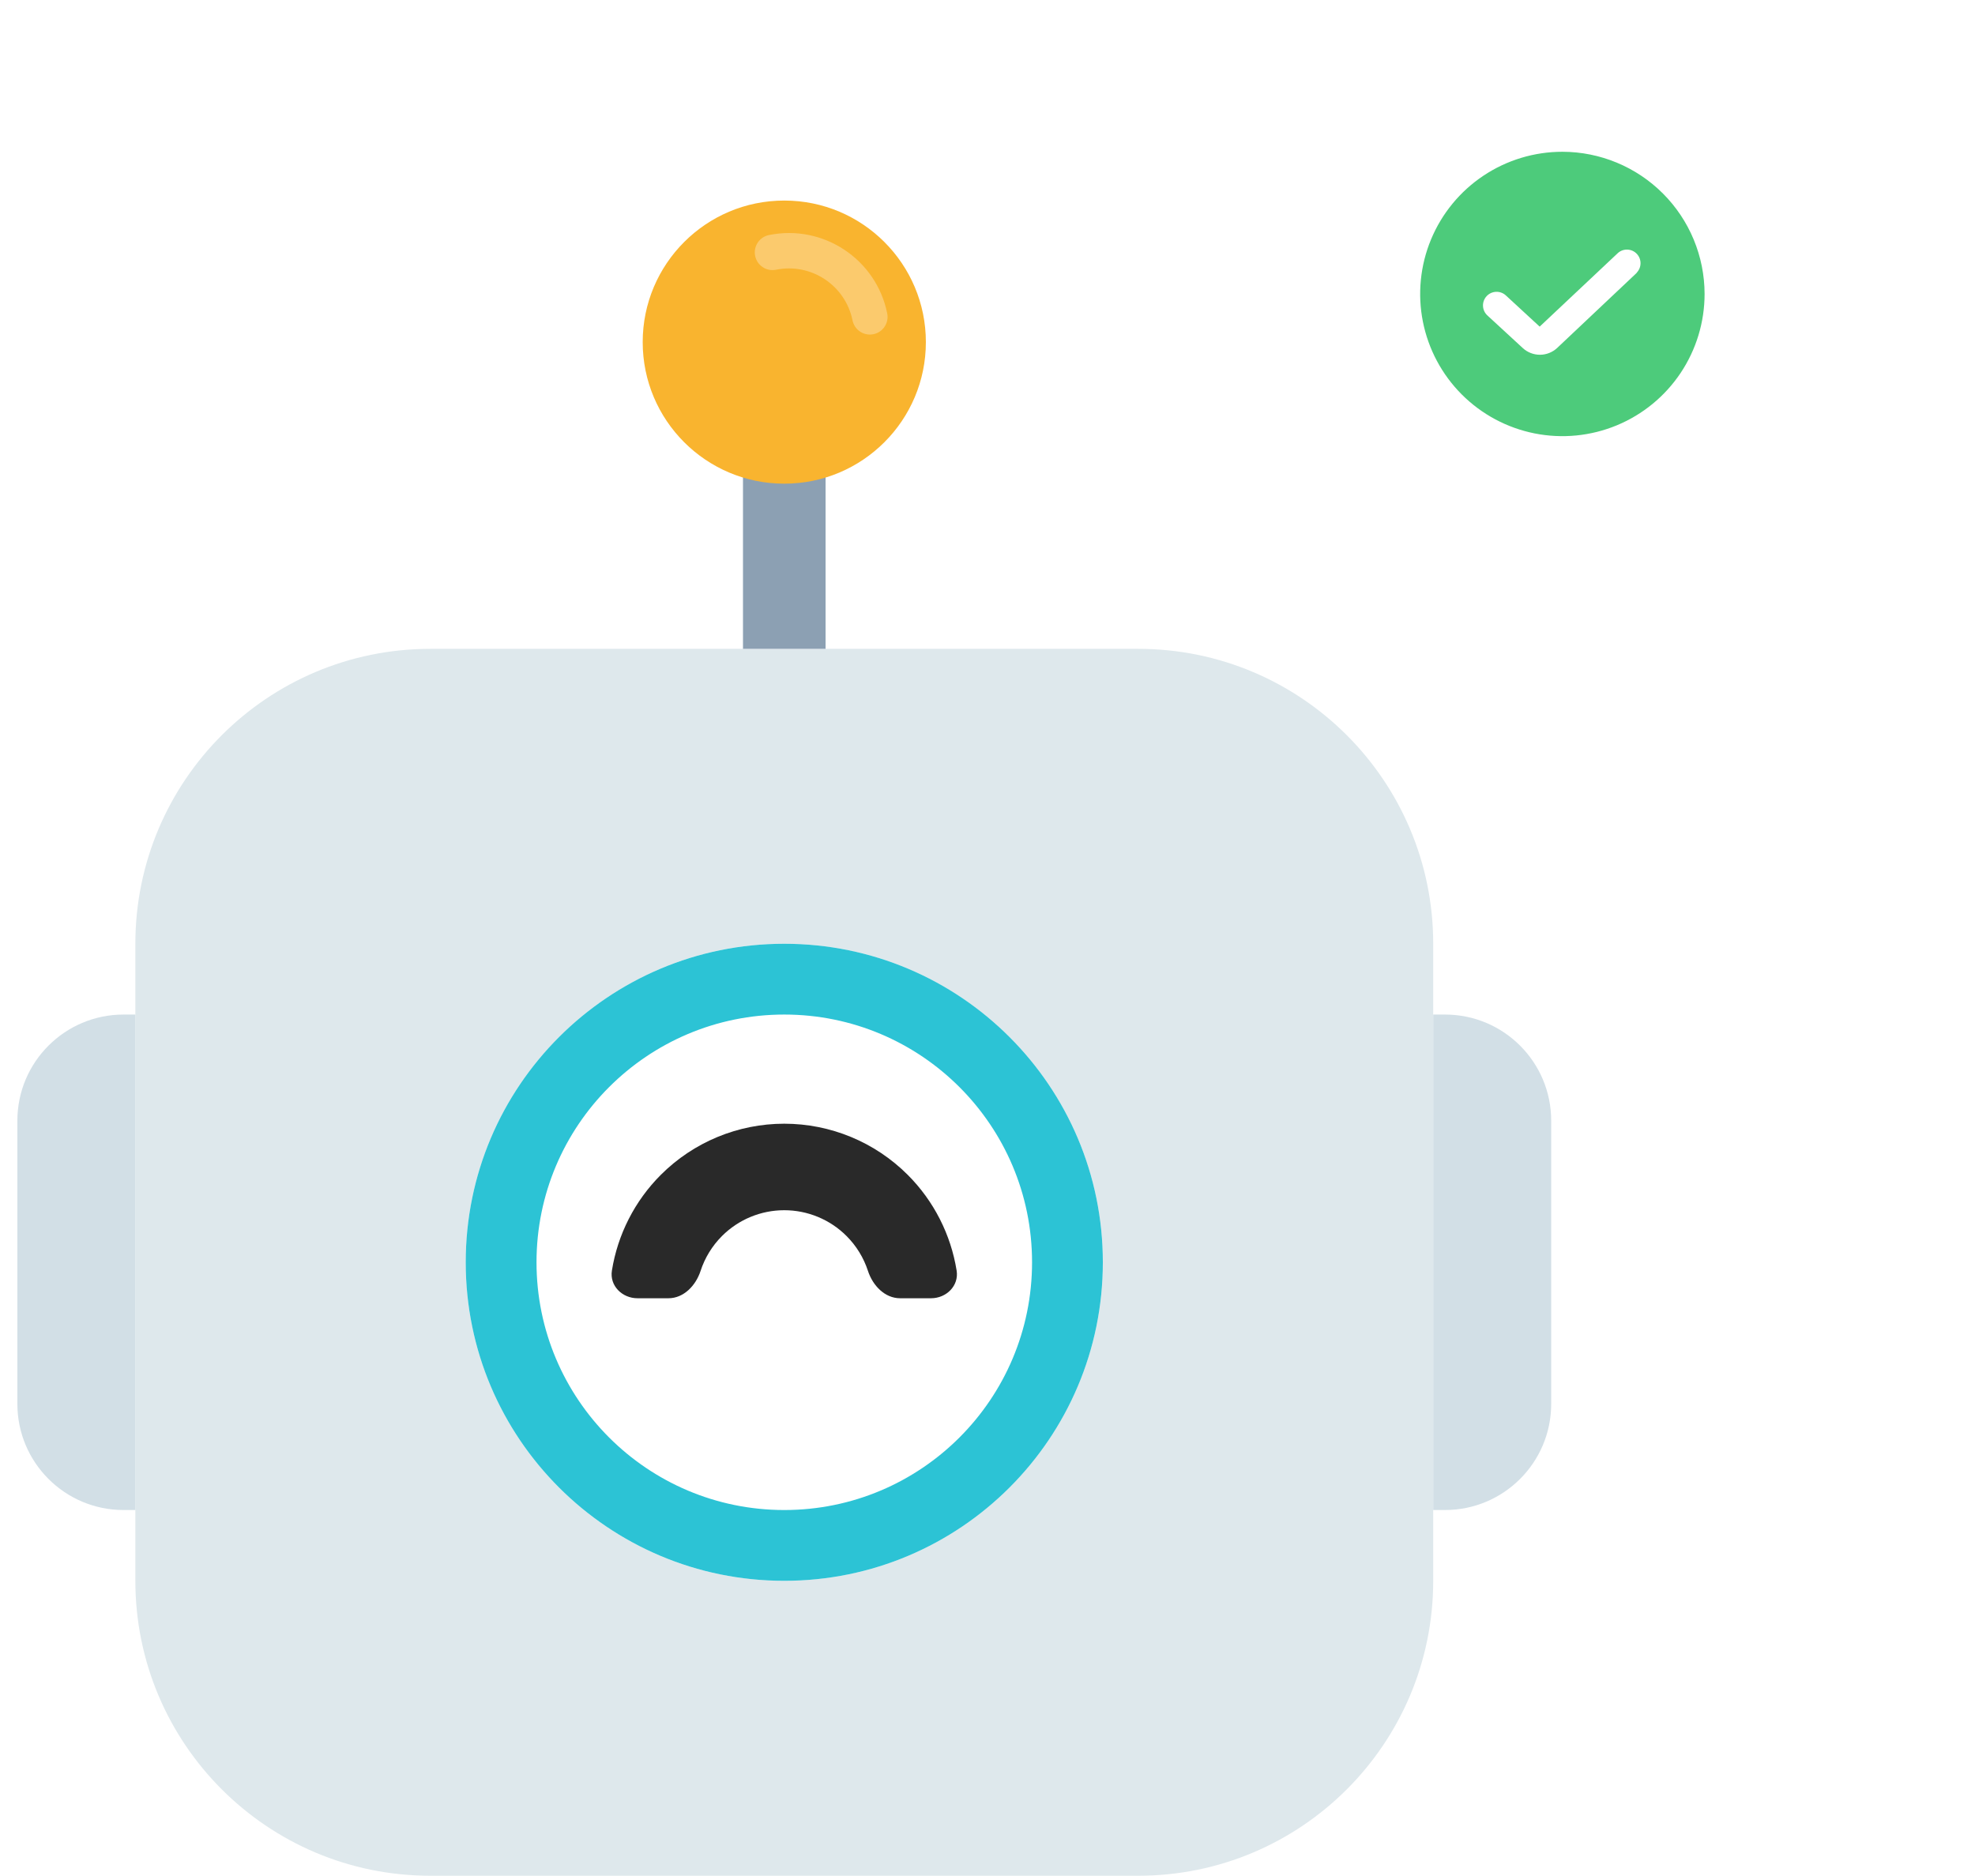 <svg width="1137" height="1080" viewBox="0 0 1137 1080" fill="none" xmlns="http://www.w3.org/2000/svg">
<path d="M77.925 543.397C77.925 449.613 153.952 373.586 247.736 373.586H655.282C749.066 373.586 825.093 449.613 825.093 543.397V910.189C825.093 1003.97 749.066 1080 655.282 1080H247.736C153.952 1080 77.925 1003.97 77.925 910.189V543.397Z" fill="#DEE8EC"/>
<path fill-rule="evenodd" clip-rule="evenodd" d="M77.924 584.151H71.132C37.37 584.151 10 611.521 10 645.283V808.302C10 842.064 37.37 869.434 71.132 869.434H77.924V584.151Z" fill="#D2DFE6"/>
<path fill-rule="evenodd" clip-rule="evenodd" d="M825.094 584.151H831.886C865.648 584.151 893.018 611.521 893.018 645.283V808.302C893.018 842.064 865.648 869.434 831.886 869.434H825.094V584.151Z" fill="#D2DFE6"/>
<path d="M634.905 726.792C634.905 828.078 552.795 910.188 451.509 910.188C350.222 910.188 268.113 828.078 268.113 726.792C268.113 625.505 350.222 543.396 451.509 543.396C552.795 543.396 634.905 625.505 634.905 726.792Z" fill="white"/>
<path fill-rule="evenodd" clip-rule="evenodd" d="M451.509 869.433C530.287 869.433 594.15 805.57 594.15 726.792C594.15 648.013 530.287 584.15 451.509 584.15C372.73 584.15 308.867 648.013 308.867 726.792C308.867 805.57 372.73 869.433 451.509 869.433ZM451.509 910.188C552.795 910.188 634.905 828.078 634.905 726.792C634.905 625.505 552.795 543.396 451.509 543.396C350.222 543.396 268.113 625.505 268.113 726.792C268.113 828.078 350.222 910.188 451.509 910.188Z" fill="#2CC3D5"/>
<path fill-rule="evenodd" clip-rule="evenodd" d="M475.282 261.51V373.585H427.735V261.51H475.282Z" fill="#8CA0B3"/>
<path d="M533.018 196.982C533.018 241.998 496.525 278.491 451.509 278.491C406.492 278.491 370 241.998 370 196.982C370 151.965 406.492 115.472 451.509 115.472C496.525 115.472 533.018 151.965 533.018 196.982Z" fill="#F9B42F"/>
<path opacity="0.3" fill-rule="evenodd" clip-rule="evenodd" d="M490.798 184.474C486.688 164.255 466.966 151.195 446.747 155.305C441.232 156.426 435.854 152.864 434.733 147.35C433.612 141.836 437.174 136.457 442.688 135.336C473.936 128.985 504.416 149.167 510.767 180.415C511.888 185.929 508.326 191.308 502.812 192.429C497.297 193.55 491.919 189.988 490.798 184.474Z" fill="white"/>
<path d="M536 747.5C544.837 747.5 552.13 740.291 550.729 731.567C547.398 710.817 537.614 691.485 522.564 676.436C503.717 657.588 478.154 647 451.5 647C424.846 647 399.283 657.588 380.436 676.436C365.386 691.485 355.602 710.817 352.271 731.567C350.87 740.291 358.163 747.5 367 747.5L384.81 747.5C393.647 747.5 400.571 740.164 403.315 731.764C405.768 724.253 409.966 717.348 415.657 711.657C425.163 702.151 438.056 696.81 451.5 696.81C464.944 696.81 477.837 702.151 487.343 711.657C493.034 717.348 497.232 724.253 499.685 731.764C502.429 740.164 509.353 747.5 518.19 747.5L536 747.5Z" fill="#292929"/>
<g filter="url(#filter0_d_15189_95541)">
<path d="M1064.59 107.619C1054.22 55.15 1016.98 18.477 962.399 7.052C939.186 2.349 915.56 -0.014 891.875 5.90661e-05C860.351 5.90661e-05 815.921 4.161 783.622 24.19C742.859 49.86 721.42 98.24 723.324 161.358C724.452 197.537 733.127 248.314 768.247 284.986C795.399 313.196 845.823 327.794 886.868 330.545V357.061C886.868 363.596 889.459 369.863 894.073 374.49C898.687 379.117 904.947 381.726 911.481 381.745C912.208 381.815 912.94 381.815 913.667 381.745C918.852 381.369 923.787 379.37 927.772 376.032C943.569 362.492 964.303 344.508 984.685 325.467L993.5 317.357C1010.11 303.166 1025.15 287.23 1038.35 269.824C1066.7 228.849 1076.65 168.27 1064.59 107.619Z" fill="white"/>
</g>
<path d="M899.516 87.385C883.321 87.372 867.486 92.163 854.014 101.152C840.543 110.14 830.039 122.922 823.833 137.881C817.627 152.84 815.997 169.303 819.149 185.189C822.301 201.074 830.093 215.668 841.54 227.124C852.988 238.58 867.575 246.383 883.458 249.547C899.341 252.711 915.806 251.094 930.769 244.899C945.733 238.704 958.523 228.211 967.522 214.746C976.52 201.281 981.324 185.45 981.324 169.255C981.299 147.56 972.674 126.76 957.339 111.414C942.004 96.067 921.211 87.426 899.516 87.385ZM942.238 157.125L896.382 200.411C893.696 202.887 890.177 204.261 886.524 204.261C882.871 204.261 879.352 202.887 876.666 200.411L856.262 181.604C854.736 180.191 853.835 178.23 853.755 176.152C853.676 174.074 854.425 172.05 855.838 170.524C857.252 168.999 859.213 168.097 861.291 168.018C863.369 167.939 865.393 168.688 866.919 170.101L886.383 188.061L931.518 145.59C933.049 144.28 935.026 143.61 937.039 143.72C939.051 143.829 940.943 144.71 942.323 146.179C943.703 147.647 944.464 149.591 944.448 151.606C944.432 153.621 943.641 155.553 942.238 157V157.125Z" fill="#4DCB7B"/>
<defs>
<filter id="filter0_d_15189_95541" x="656.438" y="-55.641" width="479.953" height="515.335" filterUnits="userSpaceOnUse" color-interpolation-filters="sRGB">
<feFlood flood-opacity="0" result="BackgroundImageFix"/>
<feColorMatrix in="SourceAlpha" type="matrix" values="0 0 0 0 0 0 0 0 0 0 0 0 0 0 0 0 0 0 127 0" result="hardAlpha"/>
<feOffset dy="11.128"/>
<feGaussianBlur stdDeviation="33.385"/>
<feColorMatrix type="matrix" values="0 0 0 0 0.375 0 0 0 0 0.482 0 0 0 0 0.602 0 0 0 0.15 0"/>
<feBlend mode="normal" in2="BackgroundImageFix" result="effect1_dropShadow_15189_95541"/>
<feBlend mode="normal" in="SourceGraphic" in2="effect1_dropShadow_15189_95541" result="shape"/>
</filter>
</defs>
</svg>
